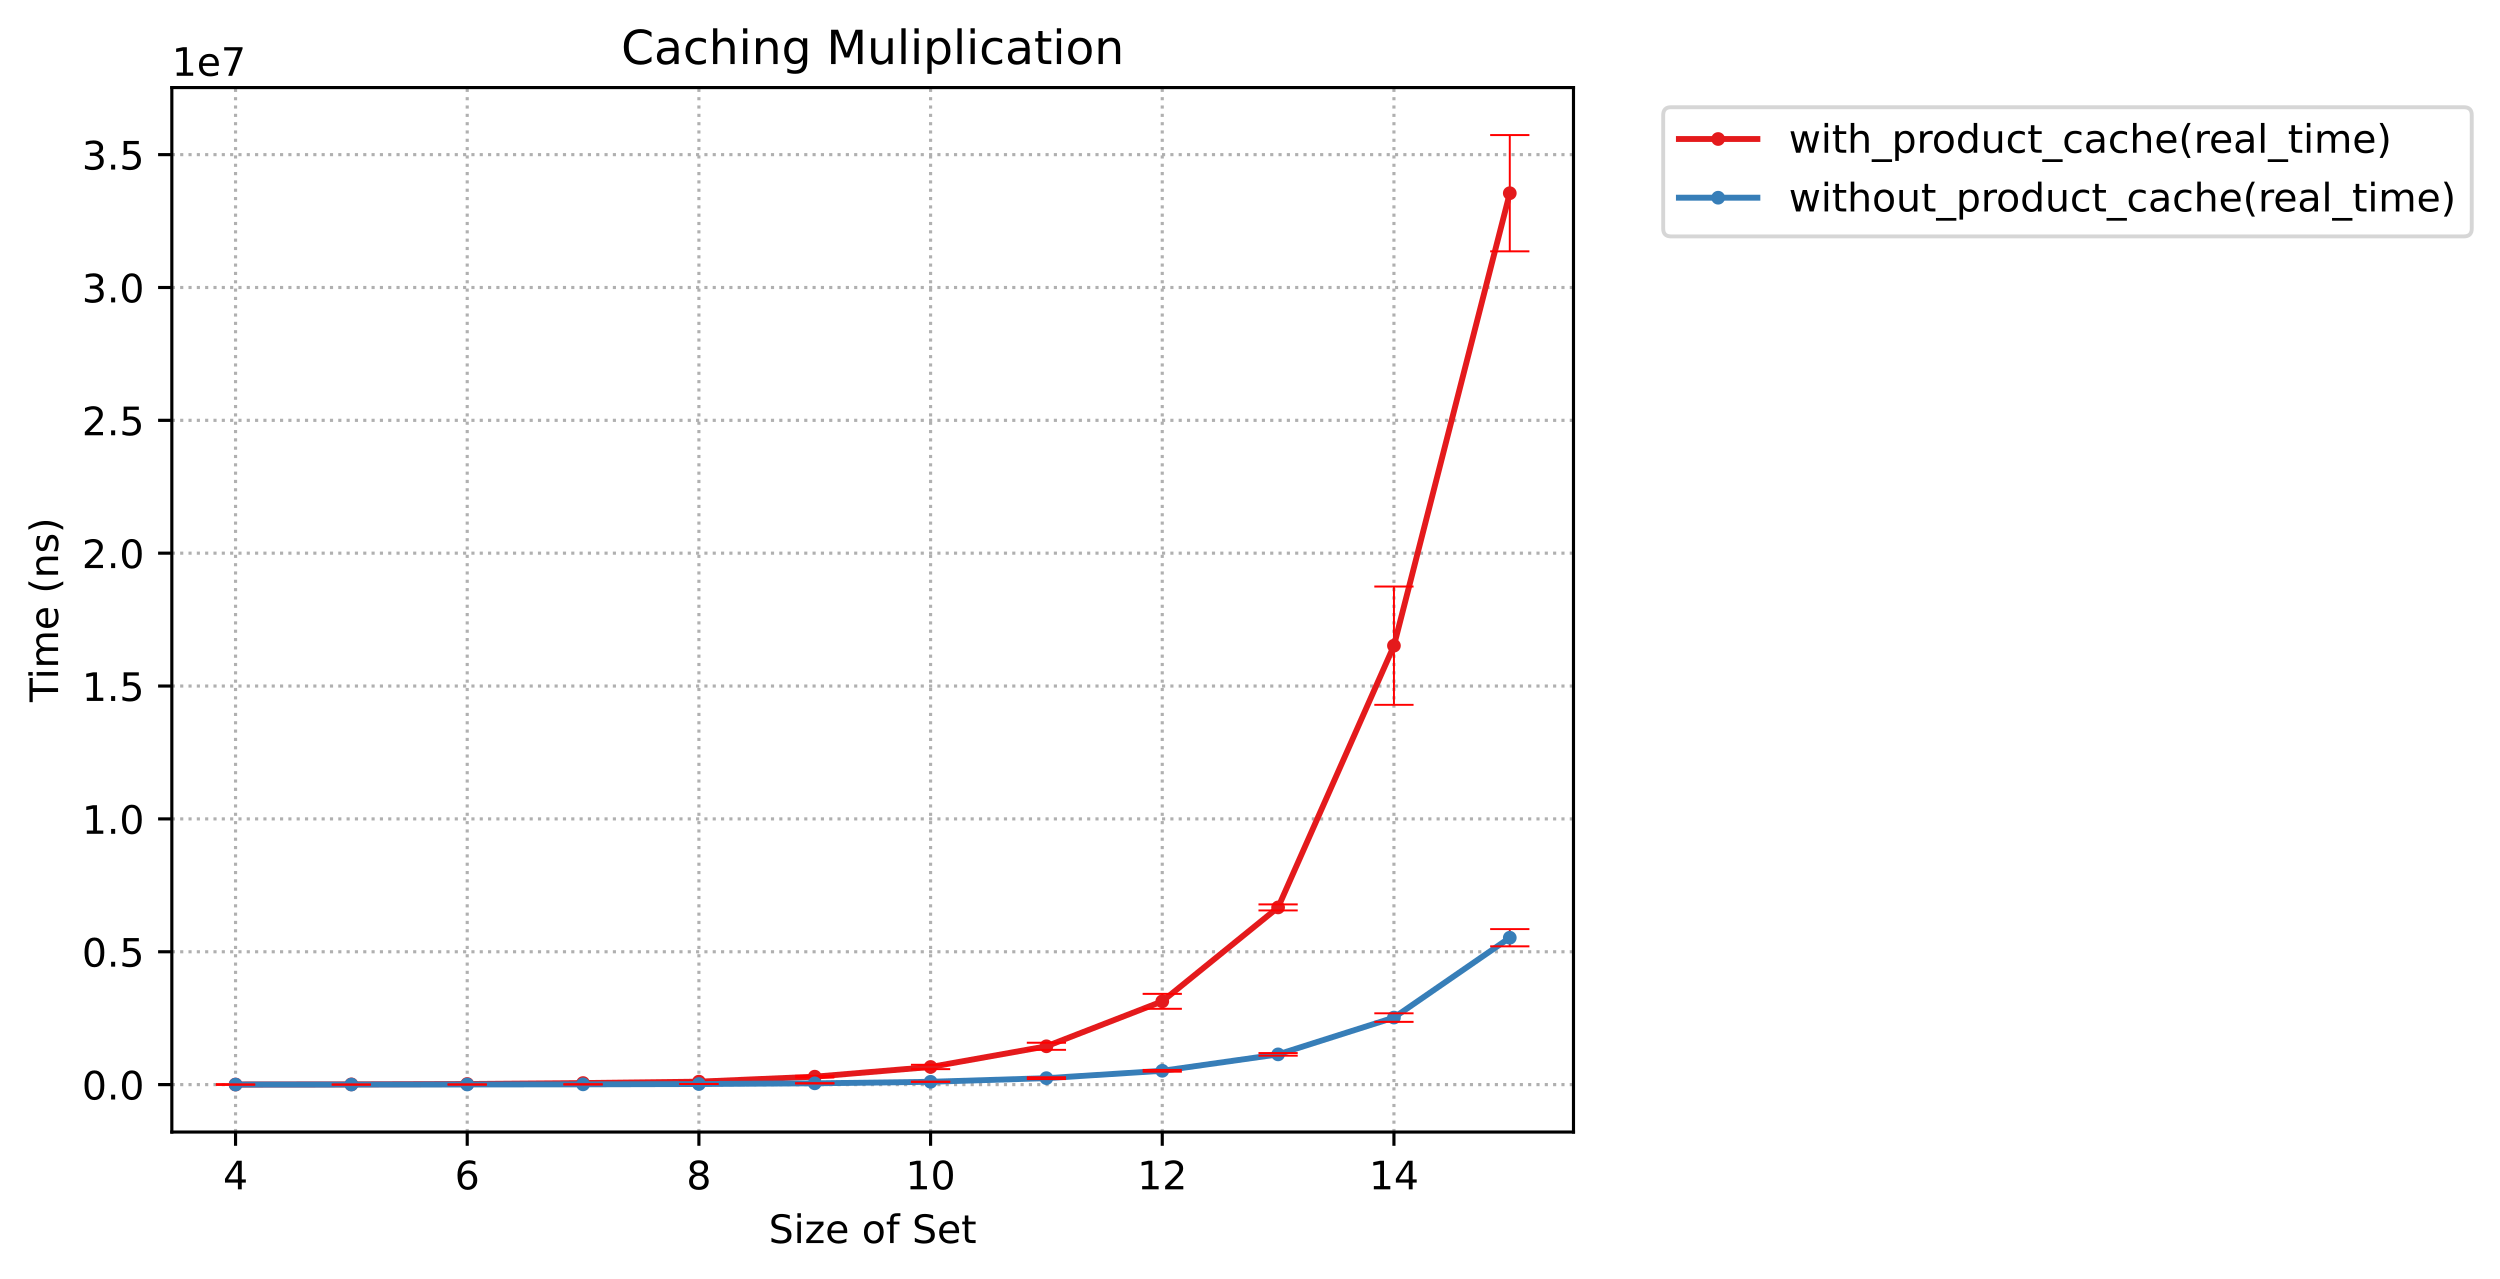 <?xml version="1.0" encoding="utf-8" standalone="no"?>
<!DOCTYPE svg PUBLIC "-//W3C//DTD SVG 1.1//EN"
  "http://www.w3.org/Graphics/SVG/1.1/DTD/svg11.dtd">
<!-- Created with matplotlib (https://matplotlib.org/) -->
<svg height="325.986pt" version="1.1" viewBox="0 0 636.962 325.986" width="636.962pt" xmlns="http://www.w3.org/2000/svg" xmlns:xlink="http://www.w3.org/1999/xlink">
 <defs>
  <style type="text/css">
*{stroke-linecap:butt;stroke-linejoin:round;}
  </style>
 </defs>
 <g id="figure_1">
  <g id="patch_1">
   <path d="M 0 325.986 
L 636.962 325.986 
L 636.962 0 
L 0 0 
z
" style="fill:#ffffff;"/>
  </g>
  <g id="axes_1">
   <g id="patch_2">
    <path d="M 43.781 288.43 
L 400.901 288.43 
L 400.901 22.318 
L 43.781 22.318 
z
" style="fill:#ffffff;"/>
   </g>
   <g id="matplotlib.axis_1">
    <g id="xtick_1">
     <g id="line2d_1">
      <path clip-path="url(#pcd7d82f759)" d="M 60.014 288.43 
L 60.014 22.318 
" style="fill:none;stroke:#b0b0b0;stroke-dasharray:0.8,1.32;stroke-dashoffset:0;stroke-width:0.8;"/>
     </g>
     <g id="line2d_2">
      <defs>
       <path d="M 0 0 
L 0 3.5 
" id="md12da75b98" style="stroke:#000000;stroke-width:0.8;"/>
      </defs>
      <g>
       <use style="stroke:#000000;stroke-width:0.8;" x="60.014" xlink:href="#md12da75b98" y="288.43"/>
      </g>
     </g>
     <g id="text_1">
      <!-- 4 -->
      <defs>
       <path d="M 37.797 64.312 
L 12.891 25.391 
L 37.797 25.391 
z
M 35.203 72.906 
L 47.609 72.906 
L 47.609 25.391 
L 58.016 25.391 
L 58.016 17.188 
L 47.609 17.188 
L 47.609 0 
L 37.797 0 
L 37.797 17.188 
L 4.891 17.188 
L 4.891 26.703 
z
" id="DejaVuSans-52"/>
      </defs>
      <g transform="translate(56.833 303.029)scale(0.1 -0.1)">
       <use xlink:href="#DejaVuSans-52"/>
      </g>
     </g>
    </g>
    <g id="xtick_2">
     <g id="line2d_3">
      <path clip-path="url(#pcd7d82f759)" d="M 119.042 288.43 
L 119.042 22.318 
" style="fill:none;stroke:#b0b0b0;stroke-dasharray:0.8,1.32;stroke-dashoffset:0;stroke-width:0.8;"/>
     </g>
     <g id="line2d_4">
      <g>
       <use style="stroke:#000000;stroke-width:0.8;" x="119.042" xlink:href="#md12da75b98" y="288.43"/>
      </g>
     </g>
     <g id="text_2">
      <!-- 6 -->
      <defs>
       <path d="M 33.016 40.375 
Q 26.375 40.375 22.484 35.828 
Q 18.609 31.297 18.609 23.391 
Q 18.609 15.531 22.484 10.953 
Q 26.375 6.391 33.016 6.391 
Q 39.656 6.391 43.531 10.953 
Q 47.406 15.531 47.406 23.391 
Q 47.406 31.297 43.531 35.828 
Q 39.656 40.375 33.016 40.375 
z
M 52.594 71.297 
L 52.594 62.312 
Q 48.875 64.062 45.094 64.984 
Q 41.312 65.922 37.594 65.922 
Q 27.828 65.922 22.672 59.328 
Q 17.531 52.734 16.797 39.406 
Q 19.672 43.656 24.016 45.922 
Q 28.375 48.188 33.594 48.188 
Q 44.578 48.188 50.953 41.516 
Q 57.328 34.859 57.328 23.391 
Q 57.328 12.156 50.688 5.359 
Q 44.047 -1.422 33.016 -1.422 
Q 20.359 -1.422 13.672 8.266 
Q 6.984 17.969 6.984 36.375 
Q 6.984 53.656 15.188 63.938 
Q 23.391 74.219 37.203 74.219 
Q 40.922 74.219 44.703 73.484 
Q 48.484 72.75 52.594 71.297 
z
" id="DejaVuSans-54"/>
      </defs>
      <g transform="translate(115.861 303.029)scale(0.1 -0.1)">
       <use xlink:href="#DejaVuSans-54"/>
      </g>
     </g>
    </g>
    <g id="xtick_3">
     <g id="line2d_5">
      <path clip-path="url(#pcd7d82f759)" d="M 178.07 288.43 
L 178.07 22.318 
" style="fill:none;stroke:#b0b0b0;stroke-dasharray:0.8,1.32;stroke-dashoffset:0;stroke-width:0.8;"/>
     </g>
     <g id="line2d_6">
      <g>
       <use style="stroke:#000000;stroke-width:0.8;" x="178.07" xlink:href="#md12da75b98" y="288.43"/>
      </g>
     </g>
     <g id="text_3">
      <!-- 8 -->
      <defs>
       <path d="M 31.781 34.625 
Q 24.75 34.625 20.719 30.859 
Q 16.703 27.094 16.703 20.516 
Q 16.703 13.922 20.719 10.156 
Q 24.75 6.391 31.781 6.391 
Q 38.812 6.391 42.859 10.172 
Q 46.922 13.969 46.922 20.516 
Q 46.922 27.094 42.891 30.859 
Q 38.875 34.625 31.781 34.625 
z
M 21.922 38.812 
Q 15.578 40.375 12.031 44.719 
Q 8.5 49.078 8.5 55.328 
Q 8.5 64.062 14.719 69.141 
Q 20.953 74.219 31.781 74.219 
Q 42.672 74.219 48.875 69.141 
Q 55.078 64.062 55.078 55.328 
Q 55.078 49.078 51.531 44.719 
Q 48 40.375 41.703 38.812 
Q 48.828 37.156 52.797 32.312 
Q 56.781 27.484 56.781 20.516 
Q 56.781 9.906 50.312 4.234 
Q 43.844 -1.422 31.781 -1.422 
Q 19.734 -1.422 13.25 4.234 
Q 6.781 9.906 6.781 20.516 
Q 6.781 27.484 10.781 32.312 
Q 14.797 37.156 21.922 38.812 
z
M 18.312 54.391 
Q 18.312 48.734 21.844 45.562 
Q 25.391 42.391 31.781 42.391 
Q 38.141 42.391 41.719 45.562 
Q 45.312 48.734 45.312 54.391 
Q 45.312 60.062 41.719 63.234 
Q 38.141 66.406 31.781 66.406 
Q 25.391 66.406 21.844 63.234 
Q 18.312 60.062 18.312 54.391 
z
" id="DejaVuSans-56"/>
      </defs>
      <g transform="translate(174.889 303.029)scale(0.1 -0.1)">
       <use xlink:href="#DejaVuSans-56"/>
      </g>
     </g>
    </g>
    <g id="xtick_4">
     <g id="line2d_7">
      <path clip-path="url(#pcd7d82f759)" d="M 237.098 288.43 
L 237.098 22.318 
" style="fill:none;stroke:#b0b0b0;stroke-dasharray:0.8,1.32;stroke-dashoffset:0;stroke-width:0.8;"/>
     </g>
     <g id="line2d_8">
      <g>
       <use style="stroke:#000000;stroke-width:0.8;" x="237.098" xlink:href="#md12da75b98" y="288.43"/>
      </g>
     </g>
     <g id="text_4">
      <!-- 10 -->
      <defs>
       <path d="M 12.406 8.297 
L 28.516 8.297 
L 28.516 63.922 
L 10.984 60.406 
L 10.984 69.391 
L 28.422 72.906 
L 38.281 72.906 
L 38.281 8.297 
L 54.391 8.297 
L 54.391 0 
L 12.406 0 
z
" id="DejaVuSans-49"/>
       <path d="M 31.781 66.406 
Q 24.172 66.406 20.328 58.906 
Q 16.5 51.422 16.5 36.375 
Q 16.5 21.391 20.328 13.891 
Q 24.172 6.391 31.781 6.391 
Q 39.453 6.391 43.281 13.891 
Q 47.125 21.391 47.125 36.375 
Q 47.125 51.422 43.281 58.906 
Q 39.453 66.406 31.781 66.406 
z
M 31.781 74.219 
Q 44.047 74.219 50.516 64.516 
Q 56.984 54.828 56.984 36.375 
Q 56.984 17.969 50.516 8.266 
Q 44.047 -1.422 31.781 -1.422 
Q 19.531 -1.422 13.062 8.266 
Q 6.594 17.969 6.594 36.375 
Q 6.594 54.828 13.062 64.516 
Q 19.531 74.219 31.781 74.219 
z
" id="DejaVuSans-48"/>
      </defs>
      <g transform="translate(230.736 303.029)scale(0.1 -0.1)">
       <use xlink:href="#DejaVuSans-49"/>
       <use x="63.623" xlink:href="#DejaVuSans-48"/>
      </g>
     </g>
    </g>
    <g id="xtick_5">
     <g id="line2d_9">
      <path clip-path="url(#pcd7d82f759)" d="M 296.126 288.43 
L 296.126 22.318 
" style="fill:none;stroke:#b0b0b0;stroke-dasharray:0.8,1.32;stroke-dashoffset:0;stroke-width:0.8;"/>
     </g>
     <g id="line2d_10">
      <g>
       <use style="stroke:#000000;stroke-width:0.8;" x="296.126" xlink:href="#md12da75b98" y="288.43"/>
      </g>
     </g>
     <g id="text_5">
      <!-- 12 -->
      <defs>
       <path d="M 19.188 8.297 
L 53.609 8.297 
L 53.609 0 
L 7.328 0 
L 7.328 8.297 
Q 12.938 14.109 22.625 23.891 
Q 32.328 33.688 34.812 36.531 
Q 39.547 41.844 41.422 45.531 
Q 43.312 49.219 43.312 52.781 
Q 43.312 58.594 39.234 62.25 
Q 35.156 65.922 28.609 65.922 
Q 23.969 65.922 18.812 64.312 
Q 13.672 62.703 7.812 59.422 
L 7.812 69.391 
Q 13.766 71.781 18.938 73 
Q 24.125 74.219 28.422 74.219 
Q 39.75 74.219 46.484 68.547 
Q 53.219 62.891 53.219 53.422 
Q 53.219 48.922 51.531 44.891 
Q 49.859 40.875 45.406 35.406 
Q 44.188 33.984 37.641 27.219 
Q 31.109 20.453 19.188 8.297 
z
" id="DejaVuSans-50"/>
      </defs>
      <g transform="translate(289.764 303.029)scale(0.1 -0.1)">
       <use xlink:href="#DejaVuSans-49"/>
       <use x="63.623" xlink:href="#DejaVuSans-50"/>
      </g>
     </g>
    </g>
    <g id="xtick_6">
     <g id="line2d_11">
      <path clip-path="url(#pcd7d82f759)" d="M 355.154 288.43 
L 355.154 22.318 
" style="fill:none;stroke:#b0b0b0;stroke-dasharray:0.8,1.32;stroke-dashoffset:0;stroke-width:0.8;"/>
     </g>
     <g id="line2d_12">
      <g>
       <use style="stroke:#000000;stroke-width:0.8;" x="355.154" xlink:href="#md12da75b98" y="288.43"/>
      </g>
     </g>
     <g id="text_6">
      <!-- 14 -->
      <g transform="translate(348.792 303.029)scale(0.1 -0.1)">
       <use xlink:href="#DejaVuSans-49"/>
       <use x="63.623" xlink:href="#DejaVuSans-52"/>
      </g>
     </g>
    </g>
    <g id="text_7">
     <!-- Size of Set -->
     <defs>
      <path d="M 53.516 70.516 
L 53.516 60.891 
Q 47.906 63.578 42.922 64.891 
Q 37.938 66.219 33.297 66.219 
Q 25.25 66.219 20.875 63.094 
Q 16.5 59.969 16.5 54.203 
Q 16.5 49.359 19.406 46.891 
Q 22.312 44.438 30.422 42.922 
L 36.375 41.703 
Q 47.406 39.594 52.656 34.297 
Q 57.906 29 57.906 20.125 
Q 57.906 9.516 50.797 4.047 
Q 43.703 -1.422 29.984 -1.422 
Q 24.812 -1.422 18.969 -0.25 
Q 13.141 0.922 6.891 3.219 
L 6.891 13.375 
Q 12.891 10.016 18.656 8.297 
Q 24.422 6.594 29.984 6.594 
Q 38.422 6.594 43.016 9.906 
Q 47.609 13.234 47.609 19.391 
Q 47.609 24.75 44.312 27.781 
Q 41.016 30.812 33.5 32.328 
L 27.484 33.5 
Q 16.453 35.688 11.516 40.375 
Q 6.594 45.062 6.594 53.422 
Q 6.594 63.094 13.406 68.656 
Q 20.219 74.219 32.172 74.219 
Q 37.312 74.219 42.625 73.281 
Q 47.953 72.359 53.516 70.516 
z
" id="DejaVuSans-83"/>
      <path d="M 9.422 54.688 
L 18.406 54.688 
L 18.406 0 
L 9.422 0 
z
M 9.422 75.984 
L 18.406 75.984 
L 18.406 64.594 
L 9.422 64.594 
z
" id="DejaVuSans-105"/>
      <path d="M 5.516 54.688 
L 48.188 54.688 
L 48.188 46.484 
L 14.406 7.172 
L 48.188 7.172 
L 48.188 0 
L 4.297 0 
L 4.297 8.203 
L 38.094 47.516 
L 5.516 47.516 
z
" id="DejaVuSans-122"/>
      <path d="M 56.203 29.594 
L 56.203 25.203 
L 14.891 25.203 
Q 15.484 15.922 20.484 11.062 
Q 25.484 6.203 34.422 6.203 
Q 39.594 6.203 44.453 7.469 
Q 49.312 8.734 54.109 11.281 
L 54.109 2.781 
Q 49.266 0.734 44.188 -0.344 
Q 39.109 -1.422 33.891 -1.422 
Q 20.797 -1.422 13.156 6.188 
Q 5.516 13.812 5.516 26.812 
Q 5.516 40.234 12.766 48.109 
Q 20.016 56 32.328 56 
Q 43.359 56 49.781 48.891 
Q 56.203 41.797 56.203 29.594 
z
M 47.219 32.234 
Q 47.125 39.594 43.094 43.984 
Q 39.062 48.391 32.422 48.391 
Q 24.906 48.391 20.391 44.141 
Q 15.875 39.891 15.188 32.172 
z
" id="DejaVuSans-101"/>
      <path id="DejaVuSans-32"/>
      <path d="M 30.609 48.391 
Q 23.391 48.391 19.188 42.75 
Q 14.984 37.109 14.984 27.297 
Q 14.984 17.484 19.156 11.844 
Q 23.344 6.203 30.609 6.203 
Q 37.797 6.203 41.984 11.859 
Q 46.188 17.531 46.188 27.297 
Q 46.188 37.016 41.984 42.703 
Q 37.797 48.391 30.609 48.391 
z
M 30.609 56 
Q 42.328 56 49.016 48.375 
Q 55.719 40.766 55.719 27.297 
Q 55.719 13.875 49.016 6.219 
Q 42.328 -1.422 30.609 -1.422 
Q 18.844 -1.422 12.172 6.219 
Q 5.516 13.875 5.516 27.297 
Q 5.516 40.766 12.172 48.375 
Q 18.844 56 30.609 56 
z
" id="DejaVuSans-111"/>
      <path d="M 37.109 75.984 
L 37.109 68.5 
L 28.516 68.5 
Q 23.688 68.5 21.797 66.547 
Q 19.922 64.594 19.922 59.516 
L 19.922 54.688 
L 34.719 54.688 
L 34.719 47.703 
L 19.922 47.703 
L 19.922 0 
L 10.891 0 
L 10.891 47.703 
L 2.297 47.703 
L 2.297 54.688 
L 10.891 54.688 
L 10.891 58.5 
Q 10.891 67.625 15.141 71.797 
Q 19.391 75.984 28.609 75.984 
z
" id="DejaVuSans-102"/>
      <path d="M 18.312 70.219 
L 18.312 54.688 
L 36.812 54.688 
L 36.812 47.703 
L 18.312 47.703 
L 18.312 18.016 
Q 18.312 11.328 20.141 9.422 
Q 21.969 7.516 27.594 7.516 
L 36.812 7.516 
L 36.812 0 
L 27.594 0 
Q 17.188 0 13.234 3.875 
Q 9.281 7.766 9.281 18.016 
L 9.281 47.703 
L 2.688 47.703 
L 2.688 54.688 
L 9.281 54.688 
L 9.281 70.219 
z
" id="DejaVuSans-116"/>
     </defs>
     <g transform="translate(195.869 316.707)scale(0.1 -0.1)">
      <use xlink:href="#DejaVuSans-83"/>
      <use x="63.477" xlink:href="#DejaVuSans-105"/>
      <use x="91.26" xlink:href="#DejaVuSans-122"/>
      <use x="143.75" xlink:href="#DejaVuSans-101"/>
      <use x="205.273" xlink:href="#DejaVuSans-32"/>
      <use x="237.061" xlink:href="#DejaVuSans-111"/>
      <use x="298.242" xlink:href="#DejaVuSans-102"/>
      <use x="333.447" xlink:href="#DejaVuSans-32"/>
      <use x="365.234" xlink:href="#DejaVuSans-83"/>
      <use x="428.711" xlink:href="#DejaVuSans-101"/>
      <use x="490.234" xlink:href="#DejaVuSans-116"/>
     </g>
    </g>
   </g>
   <g id="matplotlib.axis_2">
    <g id="ytick_1">
     <g id="line2d_13">
      <path clip-path="url(#pcd7d82f759)" d="M 43.781 276.339 
L 400.901 276.339 
" style="fill:none;stroke:#b0b0b0;stroke-dasharray:0.8,1.32;stroke-dashoffset:0;stroke-width:0.8;"/>
     </g>
     <g id="line2d_14">
      <defs>
       <path d="M 0 0 
L -3.5 0 
" id="m583a66a9cc" style="stroke:#000000;stroke-width:0.8;"/>
      </defs>
      <g>
       <use style="stroke:#000000;stroke-width:0.8;" x="43.781" xlink:href="#m583a66a9cc" y="276.339"/>
      </g>
     </g>
     <g id="text_8">
      <!-- 0.0 -->
      <defs>
       <path d="M 10.688 12.406 
L 21 12.406 
L 21 0 
L 10.688 0 
z
" id="DejaVuSans-46"/>
      </defs>
      <g transform="translate(20.878 280.138)scale(0.1 -0.1)">
       <use xlink:href="#DejaVuSans-48"/>
       <use x="63.623" xlink:href="#DejaVuSans-46"/>
       <use x="95.41" xlink:href="#DejaVuSans-48"/>
      </g>
     </g>
    </g>
    <g id="ytick_2">
     <g id="line2d_15">
      <path clip-path="url(#pcd7d82f759)" d="M 43.781 242.49 
L 400.901 242.49 
" style="fill:none;stroke:#b0b0b0;stroke-dasharray:0.8,1.32;stroke-dashoffset:0;stroke-width:0.8;"/>
     </g>
     <g id="line2d_16">
      <g>
       <use style="stroke:#000000;stroke-width:0.8;" x="43.781" xlink:href="#m583a66a9cc" y="242.49"/>
      </g>
     </g>
     <g id="text_9">
      <!-- 0.5 -->
      <defs>
       <path d="M 10.797 72.906 
L 49.516 72.906 
L 49.516 64.594 
L 19.828 64.594 
L 19.828 46.734 
Q 21.969 47.469 24.109 47.828 
Q 26.266 48.188 28.422 48.188 
Q 40.625 48.188 47.75 41.5 
Q 54.891 34.812 54.891 23.391 
Q 54.891 11.625 47.562 5.094 
Q 40.234 -1.422 26.906 -1.422 
Q 22.312 -1.422 17.547 -0.641 
Q 12.797 0.141 7.719 1.703 
L 7.719 11.625 
Q 12.109 9.234 16.797 8.062 
Q 21.484 6.891 26.703 6.891 
Q 35.156 6.891 40.078 11.328 
Q 45.016 15.766 45.016 23.391 
Q 45.016 31 40.078 35.438 
Q 35.156 39.891 26.703 39.891 
Q 22.75 39.891 18.812 39.016 
Q 14.891 38.141 10.797 36.281 
z
" id="DejaVuSans-53"/>
      </defs>
      <g transform="translate(20.878 246.289)scale(0.1 -0.1)">
       <use xlink:href="#DejaVuSans-48"/>
       <use x="63.623" xlink:href="#DejaVuSans-46"/>
       <use x="95.41" xlink:href="#DejaVuSans-53"/>
      </g>
     </g>
    </g>
    <g id="ytick_3">
     <g id="line2d_17">
      <path clip-path="url(#pcd7d82f759)" d="M 43.781 208.641 
L 400.901 208.641 
" style="fill:none;stroke:#b0b0b0;stroke-dasharray:0.8,1.32;stroke-dashoffset:0;stroke-width:0.8;"/>
     </g>
     <g id="line2d_18">
      <g>
       <use style="stroke:#000000;stroke-width:0.8;" x="43.781" xlink:href="#m583a66a9cc" y="208.641"/>
      </g>
     </g>
     <g id="text_10">
      <!-- 1.0 -->
      <g transform="translate(20.878 212.44)scale(0.1 -0.1)">
       <use xlink:href="#DejaVuSans-49"/>
       <use x="63.623" xlink:href="#DejaVuSans-46"/>
       <use x="95.41" xlink:href="#DejaVuSans-48"/>
      </g>
     </g>
    </g>
    <g id="ytick_4">
     <g id="line2d_19">
      <path clip-path="url(#pcd7d82f759)" d="M 43.781 174.792 
L 400.901 174.792 
" style="fill:none;stroke:#b0b0b0;stroke-dasharray:0.8,1.32;stroke-dashoffset:0;stroke-width:0.8;"/>
     </g>
     <g id="line2d_20">
      <g>
       <use style="stroke:#000000;stroke-width:0.8;" x="43.781" xlink:href="#m583a66a9cc" y="174.792"/>
      </g>
     </g>
     <g id="text_11">
      <!-- 1.5 -->
      <g transform="translate(20.878 178.591)scale(0.1 -0.1)">
       <use xlink:href="#DejaVuSans-49"/>
       <use x="63.623" xlink:href="#DejaVuSans-46"/>
       <use x="95.41" xlink:href="#DejaVuSans-53"/>
      </g>
     </g>
    </g>
    <g id="ytick_5">
     <g id="line2d_21">
      <path clip-path="url(#pcd7d82f759)" d="M 43.781 140.943 
L 400.901 140.943 
" style="fill:none;stroke:#b0b0b0;stroke-dasharray:0.8,1.32;stroke-dashoffset:0;stroke-width:0.8;"/>
     </g>
     <g id="line2d_22">
      <g>
       <use style="stroke:#000000;stroke-width:0.8;" x="43.781" xlink:href="#m583a66a9cc" y="140.943"/>
      </g>
     </g>
     <g id="text_12">
      <!-- 2.0 -->
      <g transform="translate(20.878 144.742)scale(0.1 -0.1)">
       <use xlink:href="#DejaVuSans-50"/>
       <use x="63.623" xlink:href="#DejaVuSans-46"/>
       <use x="95.41" xlink:href="#DejaVuSans-48"/>
      </g>
     </g>
    </g>
    <g id="ytick_6">
     <g id="line2d_23">
      <path clip-path="url(#pcd7d82f759)" d="M 43.781 107.094 
L 400.901 107.094 
" style="fill:none;stroke:#b0b0b0;stroke-dasharray:0.8,1.32;stroke-dashoffset:0;stroke-width:0.8;"/>
     </g>
     <g id="line2d_24">
      <g>
       <use style="stroke:#000000;stroke-width:0.8;" x="43.781" xlink:href="#m583a66a9cc" y="107.094"/>
      </g>
     </g>
     <g id="text_13">
      <!-- 2.5 -->
      <g transform="translate(20.878 110.894)scale(0.1 -0.1)">
       <use xlink:href="#DejaVuSans-50"/>
       <use x="63.623" xlink:href="#DejaVuSans-46"/>
       <use x="95.41" xlink:href="#DejaVuSans-53"/>
      </g>
     </g>
    </g>
    <g id="ytick_7">
     <g id="line2d_25">
      <path clip-path="url(#pcd7d82f759)" d="M 43.781 73.245 
L 400.901 73.245 
" style="fill:none;stroke:#b0b0b0;stroke-dasharray:0.8,1.32;stroke-dashoffset:0;stroke-width:0.8;"/>
     </g>
     <g id="line2d_26">
      <g>
       <use style="stroke:#000000;stroke-width:0.8;" x="43.781" xlink:href="#m583a66a9cc" y="73.245"/>
      </g>
     </g>
     <g id="text_14">
      <!-- 3.0 -->
      <defs>
       <path d="M 40.578 39.312 
Q 47.656 37.797 51.625 33 
Q 55.609 28.219 55.609 21.188 
Q 55.609 10.406 48.188 4.484 
Q 40.766 -1.422 27.094 -1.422 
Q 22.516 -1.422 17.656 -0.516 
Q 12.797 0.391 7.625 2.203 
L 7.625 11.719 
Q 11.719 9.328 16.594 8.109 
Q 21.484 6.891 26.812 6.891 
Q 36.078 6.891 40.938 10.547 
Q 45.797 14.203 45.797 21.188 
Q 45.797 27.641 41.281 31.266 
Q 36.766 34.906 28.719 34.906 
L 20.219 34.906 
L 20.219 43.016 
L 29.109 43.016 
Q 36.375 43.016 40.234 45.922 
Q 44.094 48.828 44.094 54.297 
Q 44.094 59.906 40.109 62.906 
Q 36.141 65.922 28.719 65.922 
Q 24.656 65.922 20.016 65.031 
Q 15.375 64.156 9.812 62.312 
L 9.812 71.094 
Q 15.438 72.656 20.344 73.438 
Q 25.25 74.219 29.594 74.219 
Q 40.828 74.219 47.359 69.109 
Q 53.906 64.016 53.906 55.328 
Q 53.906 49.266 50.438 45.094 
Q 46.969 40.922 40.578 39.312 
z
" id="DejaVuSans-51"/>
      </defs>
      <g transform="translate(20.878 77.045)scale(0.1 -0.1)">
       <use xlink:href="#DejaVuSans-51"/>
       <use x="63.623" xlink:href="#DejaVuSans-46"/>
       <use x="95.41" xlink:href="#DejaVuSans-48"/>
      </g>
     </g>
    </g>
    <g id="ytick_8">
     <g id="line2d_27">
      <path clip-path="url(#pcd7d82f759)" d="M 43.781 39.396 
L 400.901 39.396 
" style="fill:none;stroke:#b0b0b0;stroke-dasharray:0.8,1.32;stroke-dashoffset:0;stroke-width:0.8;"/>
     </g>
     <g id="line2d_28">
      <g>
       <use style="stroke:#000000;stroke-width:0.8;" x="43.781" xlink:href="#m583a66a9cc" y="39.396"/>
      </g>
     </g>
     <g id="text_15">
      <!-- 3.5 -->
      <g transform="translate(20.878 43.196)scale(0.1 -0.1)">
       <use xlink:href="#DejaVuSans-51"/>
       <use x="63.623" xlink:href="#DejaVuSans-46"/>
       <use x="95.41" xlink:href="#DejaVuSans-53"/>
      </g>
     </g>
    </g>
    <g id="text_16">
     <!-- Time (ns) -->
     <defs>
      <path d="M -0.297 72.906 
L 61.375 72.906 
L 61.375 64.594 
L 35.5 64.594 
L 35.5 0 
L 25.594 0 
L 25.594 64.594 
L -0.297 64.594 
z
" id="DejaVuSans-84"/>
      <path d="M 52 44.188 
Q 55.375 50.25 60.062 53.125 
Q 64.75 56 71.094 56 
Q 79.641 56 84.281 50.016 
Q 88.922 44.047 88.922 33.016 
L 88.922 0 
L 79.891 0 
L 79.891 32.719 
Q 79.891 40.578 77.094 44.375 
Q 74.312 48.188 68.609 48.188 
Q 61.625 48.188 57.562 43.547 
Q 53.516 38.922 53.516 30.906 
L 53.516 0 
L 44.484 0 
L 44.484 32.719 
Q 44.484 40.625 41.703 44.406 
Q 38.922 48.188 33.109 48.188 
Q 26.219 48.188 22.156 43.531 
Q 18.109 38.875 18.109 30.906 
L 18.109 0 
L 9.078 0 
L 9.078 54.688 
L 18.109 54.688 
L 18.109 46.188 
Q 21.188 51.219 25.484 53.609 
Q 29.781 56 35.688 56 
Q 41.656 56 45.828 52.969 
Q 50 49.953 52 44.188 
z
" id="DejaVuSans-109"/>
      <path d="M 31 75.875 
Q 24.469 64.656 21.281 53.656 
Q 18.109 42.672 18.109 31.391 
Q 18.109 20.125 21.312 9.062 
Q 24.516 -2 31 -13.188 
L 23.188 -13.188 
Q 15.875 -1.703 12.234 9.375 
Q 8.594 20.453 8.594 31.391 
Q 8.594 42.281 12.203 53.312 
Q 15.828 64.359 23.188 75.875 
z
" id="DejaVuSans-40"/>
      <path d="M 54.891 33.016 
L 54.891 0 
L 45.906 0 
L 45.906 32.719 
Q 45.906 40.484 42.875 44.328 
Q 39.844 48.188 33.797 48.188 
Q 26.516 48.188 22.312 43.547 
Q 18.109 38.922 18.109 30.906 
L 18.109 0 
L 9.078 0 
L 9.078 54.688 
L 18.109 54.688 
L 18.109 46.188 
Q 21.344 51.125 25.703 53.562 
Q 30.078 56 35.797 56 
Q 45.219 56 50.047 50.172 
Q 54.891 44.344 54.891 33.016 
z
" id="DejaVuSans-110"/>
      <path d="M 44.281 53.078 
L 44.281 44.578 
Q 40.484 46.531 36.375 47.5 
Q 32.281 48.484 27.875 48.484 
Q 21.188 48.484 17.844 46.438 
Q 14.5 44.391 14.5 40.281 
Q 14.5 37.156 16.891 35.375 
Q 19.281 33.594 26.516 31.984 
L 29.594 31.297 
Q 39.156 29.25 43.188 25.516 
Q 47.219 21.781 47.219 15.094 
Q 47.219 7.469 41.188 3.016 
Q 35.156 -1.422 24.609 -1.422 
Q 20.219 -1.422 15.453 -0.562 
Q 10.688 0.297 5.422 2 
L 5.422 11.281 
Q 10.406 8.688 15.234 7.391 
Q 20.062 6.109 24.812 6.109 
Q 31.156 6.109 34.562 8.281 
Q 37.984 10.453 37.984 14.406 
Q 37.984 18.062 35.516 20.016 
Q 33.062 21.969 24.703 23.781 
L 21.578 24.516 
Q 13.234 26.266 9.516 29.906 
Q 5.812 33.547 5.812 39.891 
Q 5.812 47.609 11.281 51.797 
Q 16.75 56 26.812 56 
Q 31.781 56 36.172 55.266 
Q 40.578 54.547 44.281 53.078 
z
" id="DejaVuSans-115"/>
      <path d="M 8.016 75.875 
L 15.828 75.875 
Q 23.141 64.359 26.781 53.312 
Q 30.422 42.281 30.422 31.391 
Q 30.422 20.453 26.781 9.375 
Q 23.141 -1.703 15.828 -13.188 
L 8.016 -13.188 
Q 14.5 -2 17.703 9.062 
Q 20.906 20.125 20.906 31.391 
Q 20.906 42.672 17.703 53.656 
Q 14.5 64.656 8.016 75.875 
z
" id="DejaVuSans-41"/>
     </defs>
     <g transform="translate(14.798 178.872)rotate(-90)scale(0.1 -0.1)">
      <use xlink:href="#DejaVuSans-84"/>
      <use x="57.959" xlink:href="#DejaVuSans-105"/>
      <use x="85.742" xlink:href="#DejaVuSans-109"/>
      <use x="183.154" xlink:href="#DejaVuSans-101"/>
      <use x="244.678" xlink:href="#DejaVuSans-32"/>
      <use x="276.465" xlink:href="#DejaVuSans-40"/>
      <use x="315.479" xlink:href="#DejaVuSans-110"/>
      <use x="378.857" xlink:href="#DejaVuSans-115"/>
      <use x="430.957" xlink:href="#DejaVuSans-41"/>
     </g>
    </g>
    <g id="text_17">
     <!-- 1e7 -->
     <defs>
      <path d="M 8.203 72.906 
L 55.078 72.906 
L 55.078 68.703 
L 28.609 0 
L 18.312 0 
L 43.219 64.594 
L 8.203 64.594 
z
" id="DejaVuSans-55"/>
     </defs>
     <g transform="translate(43.781 19.318)scale(0.1 -0.1)">
      <use xlink:href="#DejaVuSans-49"/>
      <use x="63.623" xlink:href="#DejaVuSans-101"/>
      <use x="125.146" xlink:href="#DejaVuSans-55"/>
     </g>
    </g>
   </g>
   <g id="LineCollection_1">
    <path clip-path="url(#pcd7d82f759)" d="M 60.014 276.322 
L 60.014 276.318 
" style="fill:none;stroke:#ff0000;stroke-width:0.5;"/>
    <path clip-path="url(#pcd7d82f759)" d="M 89.528 276.285 
L 89.528 276.279 
" style="fill:none;stroke:#ff0000;stroke-width:0.5;"/>
    <path clip-path="url(#pcd7d82f759)" d="M 119.042 276.192 
L 119.042 276.186 
" style="fill:none;stroke:#ff0000;stroke-width:0.5;"/>
    <path clip-path="url(#pcd7d82f759)" d="M 148.556 275.98 
L 148.556 275.915 
" style="fill:none;stroke:#ff0000;stroke-width:0.5;"/>
    <path clip-path="url(#pcd7d82f759)" d="M 178.07 275.644 
L 178.07 275.539 
" style="fill:none;stroke:#ff0000;stroke-width:0.5;"/>
    <path clip-path="url(#pcd7d82f759)" d="M 207.584 274.524 
L 207.584 274.115 
" style="fill:none;stroke:#ff0000;stroke-width:0.5;"/>
    <path clip-path="url(#pcd7d82f759)" d="M 237.098 272.4 
L 237.098 271.293 
" style="fill:none;stroke:#ff0000;stroke-width:0.5;"/>
    <path clip-path="url(#pcd7d82f759)" d="M 266.612 267.486 
L 266.612 265.673 
" style="fill:none;stroke:#ff0000;stroke-width:0.5;"/>
    <path clip-path="url(#pcd7d82f759)" d="M 296.126 257.029 
L 296.126 253.223 
" style="fill:none;stroke:#ff0000;stroke-width:0.5;"/>
    <path clip-path="url(#pcd7d82f759)" d="M 325.64 231.969 
L 325.64 230.429 
" style="fill:none;stroke:#ff0000;stroke-width:0.5;"/>
    <path clip-path="url(#pcd7d82f759)" d="M 355.154 179.577 
L 355.154 149.441 
" style="fill:none;stroke:#ff0000;stroke-width:0.5;"/>
    <path clip-path="url(#pcd7d82f759)" d="M 384.669 64.034 
L 384.669 34.414 
" style="fill:none;stroke:#ff0000;stroke-width:0.5;"/>
   </g>
   <g id="LineCollection_2">
    <path clip-path="url(#pcd7d82f759)" d="M 60.014 276.334 
L 60.014 276.334 
" style="fill:none;stroke:#ff0000;stroke-width:0.5;"/>
    <path clip-path="url(#pcd7d82f759)" d="M 89.528 276.327 
L 89.528 276.327 
" style="fill:none;stroke:#ff0000;stroke-width:0.5;"/>
    <path clip-path="url(#pcd7d82f759)" d="M 119.042 276.313 
L 119.042 276.309 
" style="fill:none;stroke:#ff0000;stroke-width:0.5;"/>
    <path clip-path="url(#pcd7d82f759)" d="M 148.556 276.277 
L 148.556 276.274 
" style="fill:none;stroke:#ff0000;stroke-width:0.5;"/>
    <path clip-path="url(#pcd7d82f759)" d="M 178.07 276.199 
L 178.07 276.193 
" style="fill:none;stroke:#ff0000;stroke-width:0.5;"/>
    <path clip-path="url(#pcd7d82f759)" d="M 207.584 276.026 
L 207.584 276.006 
" style="fill:none;stroke:#ff0000;stroke-width:0.5;"/>
    <path clip-path="url(#pcd7d82f759)" d="M 237.098 275.639 
L 237.098 275.607 
" style="fill:none;stroke:#ff0000;stroke-width:0.5;"/>
    <path clip-path="url(#pcd7d82f759)" d="M 266.612 274.93 
L 266.612 274.469 
" style="fill:none;stroke:#ff0000;stroke-width:0.5;"/>
    <path clip-path="url(#pcd7d82f759)" d="M 296.126 273.043 
L 296.126 272.599 
" style="fill:none;stroke:#ff0000;stroke-width:0.5;"/>
    <path clip-path="url(#pcd7d82f759)" d="M 325.64 268.974 
L 325.64 268.304 
" style="fill:none;stroke:#ff0000;stroke-width:0.5;"/>
    <path clip-path="url(#pcd7d82f759)" d="M 355.154 260.353 
L 355.154 258.172 
" style="fill:none;stroke:#ff0000;stroke-width:0.5;"/>
    <path clip-path="url(#pcd7d82f759)" d="M 384.669 241.108 
L 384.669 236.724 
" style="fill:none;stroke:#ff0000;stroke-width:0.5;"/>
   </g>
   <g id="line2d_29">
    <path clip-path="url(#pcd7d82f759)" d="M 60.014 276.32 
L 89.528 276.282 
L 119.042 276.189 
L 148.556 275.948 
L 178.07 275.591 
L 207.584 274.32 
L 237.098 271.846 
L 266.612 266.58 
L 296.126 255.126 
L 325.64 231.199 
L 355.154 164.509 
L 384.669 49.224 
" style="fill:none;stroke:#e41a1c;stroke-linecap:square;stroke-width:1.5;"/>
    <defs>
     <path d="M 0 1.25 
C 0.332 1.25 0.649 1.118 0.884 0.884 
C 1.118 0.649 1.25 0.332 1.25 0 
C 1.25 -0.332 1.118 -0.649 0.884 -0.884 
C 0.649 -1.118 0.332 -1.25 0 -1.25 
C -0.332 -1.25 -0.649 -1.118 -0.884 -0.884 
C -1.118 -0.649 -1.25 -0.332 -1.25 0 
C -1.25 0.332 -1.118 0.649 -0.884 0.884 
C -0.649 1.118 -0.332 1.25 0 1.25 
z
" id="m7d24c00507" style="stroke:#e41a1c;"/>
    </defs>
    <g clip-path="url(#pcd7d82f759)">
     <use style="fill:#e41a1c;stroke:#e41a1c;" x="60.014" xlink:href="#m7d24c00507" y="276.32"/>
     <use style="fill:#e41a1c;stroke:#e41a1c;" x="89.528" xlink:href="#m7d24c00507" y="276.282"/>
     <use style="fill:#e41a1c;stroke:#e41a1c;" x="119.042" xlink:href="#m7d24c00507" y="276.189"/>
     <use style="fill:#e41a1c;stroke:#e41a1c;" x="148.556" xlink:href="#m7d24c00507" y="275.948"/>
     <use style="fill:#e41a1c;stroke:#e41a1c;" x="178.07" xlink:href="#m7d24c00507" y="275.591"/>
     <use style="fill:#e41a1c;stroke:#e41a1c;" x="207.584" xlink:href="#m7d24c00507" y="274.32"/>
     <use style="fill:#e41a1c;stroke:#e41a1c;" x="237.098" xlink:href="#m7d24c00507" y="271.846"/>
     <use style="fill:#e41a1c;stroke:#e41a1c;" x="266.612" xlink:href="#m7d24c00507" y="266.58"/>
     <use style="fill:#e41a1c;stroke:#e41a1c;" x="296.126" xlink:href="#m7d24c00507" y="255.126"/>
     <use style="fill:#e41a1c;stroke:#e41a1c;" x="325.64" xlink:href="#m7d24c00507" y="231.199"/>
     <use style="fill:#e41a1c;stroke:#e41a1c;" x="355.154" xlink:href="#m7d24c00507" y="164.509"/>
     <use style="fill:#e41a1c;stroke:#e41a1c;" x="384.669" xlink:href="#m7d24c00507" y="49.224"/>
    </g>
   </g>
   <g id="line2d_30">
    <defs>
     <path d="M 5 0 
L -5 -0 
" id="m0b3fdd4293" style="stroke:#ff0000;stroke-width:0.5;"/>
    </defs>
    <g clip-path="url(#pcd7d82f759)">
     <use style="fill:#ff0000;stroke:#ff0000;stroke-width:0.5;" x="60.014" xlink:href="#m0b3fdd4293" y="276.322"/>
     <use style="fill:#ff0000;stroke:#ff0000;stroke-width:0.5;" x="89.528" xlink:href="#m0b3fdd4293" y="276.285"/>
     <use style="fill:#ff0000;stroke:#ff0000;stroke-width:0.5;" x="119.042" xlink:href="#m0b3fdd4293" y="276.192"/>
     <use style="fill:#ff0000;stroke:#ff0000;stroke-width:0.5;" x="148.556" xlink:href="#m0b3fdd4293" y="275.98"/>
     <use style="fill:#ff0000;stroke:#ff0000;stroke-width:0.5;" x="178.07" xlink:href="#m0b3fdd4293" y="275.644"/>
     <use style="fill:#ff0000;stroke:#ff0000;stroke-width:0.5;" x="207.584" xlink:href="#m0b3fdd4293" y="274.524"/>
     <use style="fill:#ff0000;stroke:#ff0000;stroke-width:0.5;" x="237.098" xlink:href="#m0b3fdd4293" y="272.4"/>
     <use style="fill:#ff0000;stroke:#ff0000;stroke-width:0.5;" x="266.612" xlink:href="#m0b3fdd4293" y="267.486"/>
     <use style="fill:#ff0000;stroke:#ff0000;stroke-width:0.5;" x="296.126" xlink:href="#m0b3fdd4293" y="257.029"/>
     <use style="fill:#ff0000;stroke:#ff0000;stroke-width:0.5;" x="325.64" xlink:href="#m0b3fdd4293" y="231.969"/>
     <use style="fill:#ff0000;stroke:#ff0000;stroke-width:0.5;" x="355.154" xlink:href="#m0b3fdd4293" y="179.577"/>
     <use style="fill:#ff0000;stroke:#ff0000;stroke-width:0.5;" x="384.669" xlink:href="#m0b3fdd4293" y="64.034"/>
    </g>
   </g>
   <g id="line2d_31">
    <g clip-path="url(#pcd7d82f759)">
     <use style="fill:#ff0000;stroke:#ff0000;stroke-width:0.5;" x="60.014" xlink:href="#m0b3fdd4293" y="276.318"/>
     <use style="fill:#ff0000;stroke:#ff0000;stroke-width:0.5;" x="89.528" xlink:href="#m0b3fdd4293" y="276.279"/>
     <use style="fill:#ff0000;stroke:#ff0000;stroke-width:0.5;" x="119.042" xlink:href="#m0b3fdd4293" y="276.186"/>
     <use style="fill:#ff0000;stroke:#ff0000;stroke-width:0.5;" x="148.556" xlink:href="#m0b3fdd4293" y="275.915"/>
     <use style="fill:#ff0000;stroke:#ff0000;stroke-width:0.5;" x="178.07" xlink:href="#m0b3fdd4293" y="275.539"/>
     <use style="fill:#ff0000;stroke:#ff0000;stroke-width:0.5;" x="207.584" xlink:href="#m0b3fdd4293" y="274.115"/>
     <use style="fill:#ff0000;stroke:#ff0000;stroke-width:0.5;" x="237.098" xlink:href="#m0b3fdd4293" y="271.293"/>
     <use style="fill:#ff0000;stroke:#ff0000;stroke-width:0.5;" x="266.612" xlink:href="#m0b3fdd4293" y="265.673"/>
     <use style="fill:#ff0000;stroke:#ff0000;stroke-width:0.5;" x="296.126" xlink:href="#m0b3fdd4293" y="253.223"/>
     <use style="fill:#ff0000;stroke:#ff0000;stroke-width:0.5;" x="325.64" xlink:href="#m0b3fdd4293" y="230.429"/>
     <use style="fill:#ff0000;stroke:#ff0000;stroke-width:0.5;" x="355.154" xlink:href="#m0b3fdd4293" y="149.441"/>
     <use style="fill:#ff0000;stroke:#ff0000;stroke-width:0.5;" x="384.669" xlink:href="#m0b3fdd4293" y="34.414"/>
    </g>
   </g>
   <g id="line2d_32">
    <path clip-path="url(#pcd7d82f759)" d="M 60.014 276.334 
L 89.528 276.327 
L 119.042 276.311 
L 148.556 276.276 
L 178.07 276.196 
L 207.584 276.016 
L 237.098 275.623 
L 266.612 274.7 
L 296.126 272.821 
L 325.64 268.639 
L 355.154 259.262 
L 384.669 238.916 
" style="fill:none;stroke:#377eb8;stroke-linecap:square;stroke-width:1.5;"/>
    <defs>
     <path d="M 0 1.25 
C 0.332 1.25 0.649 1.118 0.884 0.884 
C 1.118 0.649 1.25 0.332 1.25 0 
C 1.25 -0.332 1.118 -0.649 0.884 -0.884 
C 0.649 -1.118 0.332 -1.25 0 -1.25 
C -0.332 -1.25 -0.649 -1.118 -0.884 -0.884 
C -1.118 -0.649 -1.25 -0.332 -1.25 0 
C -1.25 0.332 -1.118 0.649 -0.884 0.884 
C -0.649 1.118 -0.332 1.25 0 1.25 
z
" id="m540260523d" style="stroke:#377eb8;"/>
    </defs>
    <g clip-path="url(#pcd7d82f759)">
     <use style="fill:#377eb8;stroke:#377eb8;" x="60.014" xlink:href="#m540260523d" y="276.334"/>
     <use style="fill:#377eb8;stroke:#377eb8;" x="89.528" xlink:href="#m540260523d" y="276.327"/>
     <use style="fill:#377eb8;stroke:#377eb8;" x="119.042" xlink:href="#m540260523d" y="276.311"/>
     <use style="fill:#377eb8;stroke:#377eb8;" x="148.556" xlink:href="#m540260523d" y="276.276"/>
     <use style="fill:#377eb8;stroke:#377eb8;" x="178.07" xlink:href="#m540260523d" y="276.196"/>
     <use style="fill:#377eb8;stroke:#377eb8;" x="207.584" xlink:href="#m540260523d" y="276.016"/>
     <use style="fill:#377eb8;stroke:#377eb8;" x="237.098" xlink:href="#m540260523d" y="275.623"/>
     <use style="fill:#377eb8;stroke:#377eb8;" x="266.612" xlink:href="#m540260523d" y="274.7"/>
     <use style="fill:#377eb8;stroke:#377eb8;" x="296.126" xlink:href="#m540260523d" y="272.821"/>
     <use style="fill:#377eb8;stroke:#377eb8;" x="325.64" xlink:href="#m540260523d" y="268.639"/>
     <use style="fill:#377eb8;stroke:#377eb8;" x="355.154" xlink:href="#m540260523d" y="259.262"/>
     <use style="fill:#377eb8;stroke:#377eb8;" x="384.669" xlink:href="#m540260523d" y="238.916"/>
    </g>
   </g>
   <g id="line2d_33">
    <g clip-path="url(#pcd7d82f759)">
     <use style="fill:#ff0000;stroke:#ff0000;stroke-width:0.5;" x="60.014" xlink:href="#m0b3fdd4293" y="276.334"/>
     <use style="fill:#ff0000;stroke:#ff0000;stroke-width:0.5;" x="89.528" xlink:href="#m0b3fdd4293" y="276.327"/>
     <use style="fill:#ff0000;stroke:#ff0000;stroke-width:0.5;" x="119.042" xlink:href="#m0b3fdd4293" y="276.313"/>
     <use style="fill:#ff0000;stroke:#ff0000;stroke-width:0.5;" x="148.556" xlink:href="#m0b3fdd4293" y="276.277"/>
     <use style="fill:#ff0000;stroke:#ff0000;stroke-width:0.5;" x="178.07" xlink:href="#m0b3fdd4293" y="276.199"/>
     <use style="fill:#ff0000;stroke:#ff0000;stroke-width:0.5;" x="207.584" xlink:href="#m0b3fdd4293" y="276.026"/>
     <use style="fill:#ff0000;stroke:#ff0000;stroke-width:0.5;" x="237.098" xlink:href="#m0b3fdd4293" y="275.639"/>
     <use style="fill:#ff0000;stroke:#ff0000;stroke-width:0.5;" x="266.612" xlink:href="#m0b3fdd4293" y="274.93"/>
     <use style="fill:#ff0000;stroke:#ff0000;stroke-width:0.5;" x="296.126" xlink:href="#m0b3fdd4293" y="273.043"/>
     <use style="fill:#ff0000;stroke:#ff0000;stroke-width:0.5;" x="325.64" xlink:href="#m0b3fdd4293" y="268.974"/>
     <use style="fill:#ff0000;stroke:#ff0000;stroke-width:0.5;" x="355.154" xlink:href="#m0b3fdd4293" y="260.353"/>
     <use style="fill:#ff0000;stroke:#ff0000;stroke-width:0.5;" x="384.669" xlink:href="#m0b3fdd4293" y="241.108"/>
    </g>
   </g>
   <g id="line2d_34">
    <g clip-path="url(#pcd7d82f759)">
     <use style="fill:#ff0000;stroke:#ff0000;stroke-width:0.5;" x="60.014" xlink:href="#m0b3fdd4293" y="276.334"/>
     <use style="fill:#ff0000;stroke:#ff0000;stroke-width:0.5;" x="89.528" xlink:href="#m0b3fdd4293" y="276.327"/>
     <use style="fill:#ff0000;stroke:#ff0000;stroke-width:0.5;" x="119.042" xlink:href="#m0b3fdd4293" y="276.309"/>
     <use style="fill:#ff0000;stroke:#ff0000;stroke-width:0.5;" x="148.556" xlink:href="#m0b3fdd4293" y="276.274"/>
     <use style="fill:#ff0000;stroke:#ff0000;stroke-width:0.5;" x="178.07" xlink:href="#m0b3fdd4293" y="276.193"/>
     <use style="fill:#ff0000;stroke:#ff0000;stroke-width:0.5;" x="207.584" xlink:href="#m0b3fdd4293" y="276.006"/>
     <use style="fill:#ff0000;stroke:#ff0000;stroke-width:0.5;" x="237.098" xlink:href="#m0b3fdd4293" y="275.607"/>
     <use style="fill:#ff0000;stroke:#ff0000;stroke-width:0.5;" x="266.612" xlink:href="#m0b3fdd4293" y="274.469"/>
     <use style="fill:#ff0000;stroke:#ff0000;stroke-width:0.5;" x="296.126" xlink:href="#m0b3fdd4293" y="272.599"/>
     <use style="fill:#ff0000;stroke:#ff0000;stroke-width:0.5;" x="325.64" xlink:href="#m0b3fdd4293" y="268.304"/>
     <use style="fill:#ff0000;stroke:#ff0000;stroke-width:0.5;" x="355.154" xlink:href="#m0b3fdd4293" y="258.172"/>
     <use style="fill:#ff0000;stroke:#ff0000;stroke-width:0.5;" x="384.669" xlink:href="#m0b3fdd4293" y="236.724"/>
    </g>
   </g>
   <g id="patch_3">
    <path d="M 43.781 288.43 
L 43.781 22.318 
" style="fill:none;stroke:#000000;stroke-linecap:square;stroke-linejoin:miter;stroke-width:0.8;"/>
   </g>
   <g id="patch_4">
    <path d="M 400.901 288.43 
L 400.901 22.318 
" style="fill:none;stroke:#000000;stroke-linecap:square;stroke-linejoin:miter;stroke-width:0.8;"/>
   </g>
   <g id="patch_5">
    <path d="M 43.781 288.43 
L 400.901 288.43 
" style="fill:none;stroke:#000000;stroke-linecap:square;stroke-linejoin:miter;stroke-width:0.8;"/>
   </g>
   <g id="patch_6">
    <path d="M 43.781 22.318 
L 400.901 22.318 
" style="fill:none;stroke:#000000;stroke-linecap:square;stroke-linejoin:miter;stroke-width:0.8;"/>
   </g>
   <g id="text_18">
    <!-- Caching Muliplication -->
    <defs>
     <path d="M 64.406 67.281 
L 64.406 56.891 
Q 59.422 61.531 53.781 63.812 
Q 48.141 66.109 41.797 66.109 
Q 29.297 66.109 22.656 58.469 
Q 16.016 50.828 16.016 36.375 
Q 16.016 21.969 22.656 14.328 
Q 29.297 6.688 41.797 6.688 
Q 48.141 6.688 53.781 8.984 
Q 59.422 11.281 64.406 15.922 
L 64.406 5.609 
Q 59.234 2.094 53.438 0.328 
Q 47.656 -1.422 41.219 -1.422 
Q 24.656 -1.422 15.125 8.703 
Q 5.609 18.844 5.609 36.375 
Q 5.609 53.953 15.125 64.078 
Q 24.656 74.219 41.219 74.219 
Q 47.75 74.219 53.531 72.484 
Q 59.328 70.75 64.406 67.281 
z
" id="DejaVuSans-67"/>
     <path d="M 34.281 27.484 
Q 23.391 27.484 19.188 25 
Q 14.984 22.516 14.984 16.5 
Q 14.984 11.719 18.141 8.906 
Q 21.297 6.109 26.703 6.109 
Q 34.188 6.109 38.703 11.406 
Q 43.219 16.703 43.219 25.484 
L 43.219 27.484 
z
M 52.203 31.203 
L 52.203 0 
L 43.219 0 
L 43.219 8.297 
Q 40.141 3.328 35.547 0.953 
Q 30.953 -1.422 24.312 -1.422 
Q 15.922 -1.422 10.953 3.297 
Q 6 8.016 6 15.922 
Q 6 25.141 12.172 29.828 
Q 18.359 34.516 30.609 34.516 
L 43.219 34.516 
L 43.219 35.406 
Q 43.219 41.609 39.141 45 
Q 35.062 48.391 27.688 48.391 
Q 23 48.391 18.547 47.266 
Q 14.109 46.141 10.016 43.891 
L 10.016 52.203 
Q 14.938 54.109 19.578 55.047 
Q 24.219 56 28.609 56 
Q 40.484 56 46.344 49.844 
Q 52.203 43.703 52.203 31.203 
z
" id="DejaVuSans-97"/>
     <path d="M 48.781 52.594 
L 48.781 44.188 
Q 44.969 46.297 41.141 47.344 
Q 37.312 48.391 33.406 48.391 
Q 24.656 48.391 19.812 42.844 
Q 14.984 37.312 14.984 27.297 
Q 14.984 17.281 19.812 11.734 
Q 24.656 6.203 33.406 6.203 
Q 37.312 6.203 41.141 7.25 
Q 44.969 8.297 48.781 10.406 
L 48.781 2.094 
Q 45.016 0.344 40.984 -0.531 
Q 36.969 -1.422 32.422 -1.422 
Q 20.062 -1.422 12.781 6.344 
Q 5.516 14.109 5.516 27.297 
Q 5.516 40.672 12.859 48.328 
Q 20.219 56 33.016 56 
Q 37.156 56 41.109 55.141 
Q 45.062 54.297 48.781 52.594 
z
" id="DejaVuSans-99"/>
     <path d="M 54.891 33.016 
L 54.891 0 
L 45.906 0 
L 45.906 32.719 
Q 45.906 40.484 42.875 44.328 
Q 39.844 48.188 33.797 48.188 
Q 26.516 48.188 22.312 43.547 
Q 18.109 38.922 18.109 30.906 
L 18.109 0 
L 9.078 0 
L 9.078 75.984 
L 18.109 75.984 
L 18.109 46.188 
Q 21.344 51.125 25.703 53.562 
Q 30.078 56 35.797 56 
Q 45.219 56 50.047 50.172 
Q 54.891 44.344 54.891 33.016 
z
" id="DejaVuSans-104"/>
     <path d="M 45.406 27.984 
Q 45.406 37.75 41.375 43.109 
Q 37.359 48.484 30.078 48.484 
Q 22.859 48.484 18.828 43.109 
Q 14.797 37.75 14.797 27.984 
Q 14.797 18.266 18.828 12.891 
Q 22.859 7.516 30.078 7.516 
Q 37.359 7.516 41.375 12.891 
Q 45.406 18.266 45.406 27.984 
z
M 54.391 6.781 
Q 54.391 -7.172 48.188 -13.984 
Q 42 -20.797 29.203 -20.797 
Q 24.469 -20.797 20.266 -20.094 
Q 16.062 -19.391 12.109 -17.922 
L 12.109 -9.188 
Q 16.062 -11.328 19.922 -12.344 
Q 23.781 -13.375 27.781 -13.375 
Q 36.625 -13.375 41.016 -8.766 
Q 45.406 -4.156 45.406 5.172 
L 45.406 9.625 
Q 42.625 4.781 38.281 2.391 
Q 33.938 0 27.875 0 
Q 17.828 0 11.672 7.656 
Q 5.516 15.328 5.516 27.984 
Q 5.516 40.672 11.672 48.328 
Q 17.828 56 27.875 56 
Q 33.938 56 38.281 53.609 
Q 42.625 51.219 45.406 46.391 
L 45.406 54.688 
L 54.391 54.688 
z
" id="DejaVuSans-103"/>
     <path d="M 9.812 72.906 
L 24.516 72.906 
L 43.109 23.297 
L 61.812 72.906 
L 76.516 72.906 
L 76.516 0 
L 66.891 0 
L 66.891 64.016 
L 48.094 14.016 
L 38.188 14.016 
L 19.391 64.016 
L 19.391 0 
L 9.812 0 
z
" id="DejaVuSans-77"/>
     <path d="M 8.5 21.578 
L 8.5 54.688 
L 17.484 54.688 
L 17.484 21.922 
Q 17.484 14.156 20.5 10.266 
Q 23.531 6.391 29.594 6.391 
Q 36.859 6.391 41.078 11.031 
Q 45.312 15.672 45.312 23.688 
L 45.312 54.688 
L 54.297 54.688 
L 54.297 0 
L 45.312 0 
L 45.312 8.406 
Q 42.047 3.422 37.719 1 
Q 33.406 -1.422 27.688 -1.422 
Q 18.266 -1.422 13.375 4.438 
Q 8.5 10.297 8.5 21.578 
z
M 31.109 56 
z
" id="DejaVuSans-117"/>
     <path d="M 9.422 75.984 
L 18.406 75.984 
L 18.406 0 
L 9.422 0 
z
" id="DejaVuSans-108"/>
     <path d="M 18.109 8.203 
L 18.109 -20.797 
L 9.078 -20.797 
L 9.078 54.688 
L 18.109 54.688 
L 18.109 46.391 
Q 20.953 51.266 25.266 53.625 
Q 29.594 56 35.594 56 
Q 45.562 56 51.781 48.094 
Q 58.016 40.188 58.016 27.297 
Q 58.016 14.406 51.781 6.484 
Q 45.562 -1.422 35.594 -1.422 
Q 29.594 -1.422 25.266 0.953 
Q 20.953 3.328 18.109 8.203 
z
M 48.688 27.297 
Q 48.688 37.203 44.609 42.844 
Q 40.531 48.484 33.406 48.484 
Q 26.266 48.484 22.188 42.844 
Q 18.109 37.203 18.109 27.297 
Q 18.109 17.391 22.188 11.75 
Q 26.266 6.109 33.406 6.109 
Q 40.531 6.109 44.609 11.75 
Q 48.688 17.391 48.688 27.297 
z
" id="DejaVuSans-112"/>
    </defs>
    <g transform="translate(158.263 16.318)scale(0.12 -0.12)">
     <use xlink:href="#DejaVuSans-67"/>
     <use x="69.824" xlink:href="#DejaVuSans-97"/>
     <use x="131.104" xlink:href="#DejaVuSans-99"/>
     <use x="186.084" xlink:href="#DejaVuSans-104"/>
     <use x="249.463" xlink:href="#DejaVuSans-105"/>
     <use x="277.246" xlink:href="#DejaVuSans-110"/>
     <use x="340.625" xlink:href="#DejaVuSans-103"/>
     <use x="404.102" xlink:href="#DejaVuSans-32"/>
     <use x="435.889" xlink:href="#DejaVuSans-77"/>
     <use x="522.168" xlink:href="#DejaVuSans-117"/>
     <use x="585.547" xlink:href="#DejaVuSans-108"/>
     <use x="613.33" xlink:href="#DejaVuSans-105"/>
     <use x="641.113" xlink:href="#DejaVuSans-112"/>
     <use x="704.59" xlink:href="#DejaVuSans-108"/>
     <use x="732.373" xlink:href="#DejaVuSans-105"/>
     <use x="760.156" xlink:href="#DejaVuSans-99"/>
     <use x="815.137" xlink:href="#DejaVuSans-97"/>
     <use x="876.416" xlink:href="#DejaVuSans-116"/>
     <use x="915.625" xlink:href="#DejaVuSans-105"/>
     <use x="943.408" xlink:href="#DejaVuSans-111"/>
     <use x="1004.59" xlink:href="#DejaVuSans-110"/>
    </g>
   </g>
   <g id="legend_1">
    <g id="patch_7">
     <path d="M 425.757 60.231 
L 627.762 60.231 
Q 629.762 60.231 629.762 58.231 
L 629.762 29.318 
Q 629.762 27.318 627.762 27.318 
L 425.757 27.318 
Q 423.757 27.318 423.757 29.318 
L 423.757 58.231 
Q 423.757 60.231 425.757 60.231 
z
" style="fill:#ffffff;opacity:0.8;stroke:#cccccc;stroke-linejoin:miter;"/>
    </g>
    <g id="line2d_35">
     <path d="M 427.757 35.417 
L 447.757 35.417 
" style="fill:none;stroke:#e41a1c;stroke-linecap:square;stroke-width:1.5;"/>
    </g>
    <g id="line2d_36">
     <g>
      <use style="fill:#e41a1c;stroke:#e41a1c;" x="437.757" xlink:href="#m7d24c00507" y="35.417"/>
     </g>
    </g>
    <g id="text_19">
     <!-- with_product_cache(real_time) -->
     <defs>
      <path d="M 4.203 54.688 
L 13.188 54.688 
L 24.422 12.016 
L 35.594 54.688 
L 46.188 54.688 
L 57.422 12.016 
L 68.609 54.688 
L 77.594 54.688 
L 63.281 0 
L 52.688 0 
L 40.922 44.828 
L 29.109 0 
L 18.5 0 
z
" id="DejaVuSans-119"/>
      <path d="M 50.984 -16.609 
L 50.984 -23.578 
L -0.984 -23.578 
L -0.984 -16.609 
z
" id="DejaVuSans-95"/>
      <path d="M 41.109 46.297 
Q 39.594 47.172 37.812 47.578 
Q 36.031 48 33.891 48 
Q 26.266 48 22.188 43.047 
Q 18.109 38.094 18.109 28.812 
L 18.109 0 
L 9.078 0 
L 9.078 54.688 
L 18.109 54.688 
L 18.109 46.188 
Q 20.953 51.172 25.484 53.578 
Q 30.031 56 36.531 56 
Q 37.453 56 38.578 55.875 
Q 39.703 55.766 41.062 55.516 
z
" id="DejaVuSans-114"/>
      <path d="M 45.406 46.391 
L 45.406 75.984 
L 54.391 75.984 
L 54.391 0 
L 45.406 0 
L 45.406 8.203 
Q 42.578 3.328 38.25 0.953 
Q 33.938 -1.422 27.875 -1.422 
Q 17.969 -1.422 11.734 6.484 
Q 5.516 14.406 5.516 27.297 
Q 5.516 40.188 11.734 48.094 
Q 17.969 56 27.875 56 
Q 33.938 56 38.25 53.625 
Q 42.578 51.266 45.406 46.391 
z
M 14.797 27.297 
Q 14.797 17.391 18.875 11.75 
Q 22.953 6.109 30.078 6.109 
Q 37.203 6.109 41.297 11.75 
Q 45.406 17.391 45.406 27.297 
Q 45.406 37.203 41.297 42.844 
Q 37.203 48.484 30.078 48.484 
Q 22.953 48.484 18.875 42.844 
Q 14.797 37.203 14.797 27.297 
z
" id="DejaVuSans-100"/>
     </defs>
     <g transform="translate(455.757 38.917)scale(0.1 -0.1)">
      <use xlink:href="#DejaVuSans-119"/>
      <use x="81.787" xlink:href="#DejaVuSans-105"/>
      <use x="109.57" xlink:href="#DejaVuSans-116"/>
      <use x="148.779" xlink:href="#DejaVuSans-104"/>
      <use x="212.158" xlink:href="#DejaVuSans-95"/>
      <use x="262.158" xlink:href="#DejaVuSans-112"/>
      <use x="325.635" xlink:href="#DejaVuSans-114"/>
      <use x="364.498" xlink:href="#DejaVuSans-111"/>
      <use x="425.68" xlink:href="#DejaVuSans-100"/>
      <use x="489.156" xlink:href="#DejaVuSans-117"/>
      <use x="552.535" xlink:href="#DejaVuSans-99"/>
      <use x="607.516" xlink:href="#DejaVuSans-116"/>
      <use x="646.725" xlink:href="#DejaVuSans-95"/>
      <use x="696.725" xlink:href="#DejaVuSans-99"/>
      <use x="751.705" xlink:href="#DejaVuSans-97"/>
      <use x="812.984" xlink:href="#DejaVuSans-99"/>
      <use x="867.965" xlink:href="#DejaVuSans-104"/>
      <use x="931.344" xlink:href="#DejaVuSans-101"/>
      <use x="992.867" xlink:href="#DejaVuSans-40"/>
      <use x="1031.881" xlink:href="#DejaVuSans-114"/>
      <use x="1070.744" xlink:href="#DejaVuSans-101"/>
      <use x="1132.268" xlink:href="#DejaVuSans-97"/>
      <use x="1193.547" xlink:href="#DejaVuSans-108"/>
      <use x="1221.33" xlink:href="#DejaVuSans-95"/>
      <use x="1271.33" xlink:href="#DejaVuSans-116"/>
      <use x="1310.539" xlink:href="#DejaVuSans-105"/>
      <use x="1338.322" xlink:href="#DejaVuSans-109"/>
      <use x="1435.734" xlink:href="#DejaVuSans-101"/>
      <use x="1497.258" xlink:href="#DejaVuSans-41"/>
     </g>
    </g>
    <g id="line2d_37">
     <path d="M 427.757 50.373 
L 447.757 50.373 
" style="fill:none;stroke:#377eb8;stroke-linecap:square;stroke-width:1.5;"/>
    </g>
    <g id="line2d_38">
     <g>
      <use style="fill:#377eb8;stroke:#377eb8;" x="437.757" xlink:href="#m540260523d" y="50.373"/>
     </g>
    </g>
    <g id="text_20">
     <!-- without_product_cache(real_time) -->
     <g transform="translate(455.757 53.873)scale(0.1 -0.1)">
      <use xlink:href="#DejaVuSans-119"/>
      <use x="81.787" xlink:href="#DejaVuSans-105"/>
      <use x="109.57" xlink:href="#DejaVuSans-116"/>
      <use x="148.779" xlink:href="#DejaVuSans-104"/>
      <use x="212.158" xlink:href="#DejaVuSans-111"/>
      <use x="273.34" xlink:href="#DejaVuSans-117"/>
      <use x="336.719" xlink:href="#DejaVuSans-116"/>
      <use x="375.928" xlink:href="#DejaVuSans-95"/>
      <use x="425.928" xlink:href="#DejaVuSans-112"/>
      <use x="489.404" xlink:href="#DejaVuSans-114"/>
      <use x="528.268" xlink:href="#DejaVuSans-111"/>
      <use x="589.449" xlink:href="#DejaVuSans-100"/>
      <use x="652.926" xlink:href="#DejaVuSans-117"/>
      <use x="716.305" xlink:href="#DejaVuSans-99"/>
      <use x="771.285" xlink:href="#DejaVuSans-116"/>
      <use x="810.494" xlink:href="#DejaVuSans-95"/>
      <use x="860.494" xlink:href="#DejaVuSans-99"/>
      <use x="915.475" xlink:href="#DejaVuSans-97"/>
      <use x="976.754" xlink:href="#DejaVuSans-99"/>
      <use x="1031.734" xlink:href="#DejaVuSans-104"/>
      <use x="1095.113" xlink:href="#DejaVuSans-101"/>
      <use x="1156.637" xlink:href="#DejaVuSans-40"/>
      <use x="1195.65" xlink:href="#DejaVuSans-114"/>
      <use x="1234.514" xlink:href="#DejaVuSans-101"/>
      <use x="1296.037" xlink:href="#DejaVuSans-97"/>
      <use x="1357.316" xlink:href="#DejaVuSans-108"/>
      <use x="1385.1" xlink:href="#DejaVuSans-95"/>
      <use x="1435.1" xlink:href="#DejaVuSans-116"/>
      <use x="1474.309" xlink:href="#DejaVuSans-105"/>
      <use x="1502.092" xlink:href="#DejaVuSans-109"/>
      <use x="1599.504" xlink:href="#DejaVuSans-101"/>
      <use x="1661.027" xlink:href="#DejaVuSans-41"/>
     </g>
    </g>
   </g>
  </g>
 </g>
 <defs>
  <clipPath id="pcd7d82f759">
   <rect height="266.112" width="357.12" x="43.781" y="22.318"/>
  </clipPath>
 </defs>
</svg>

